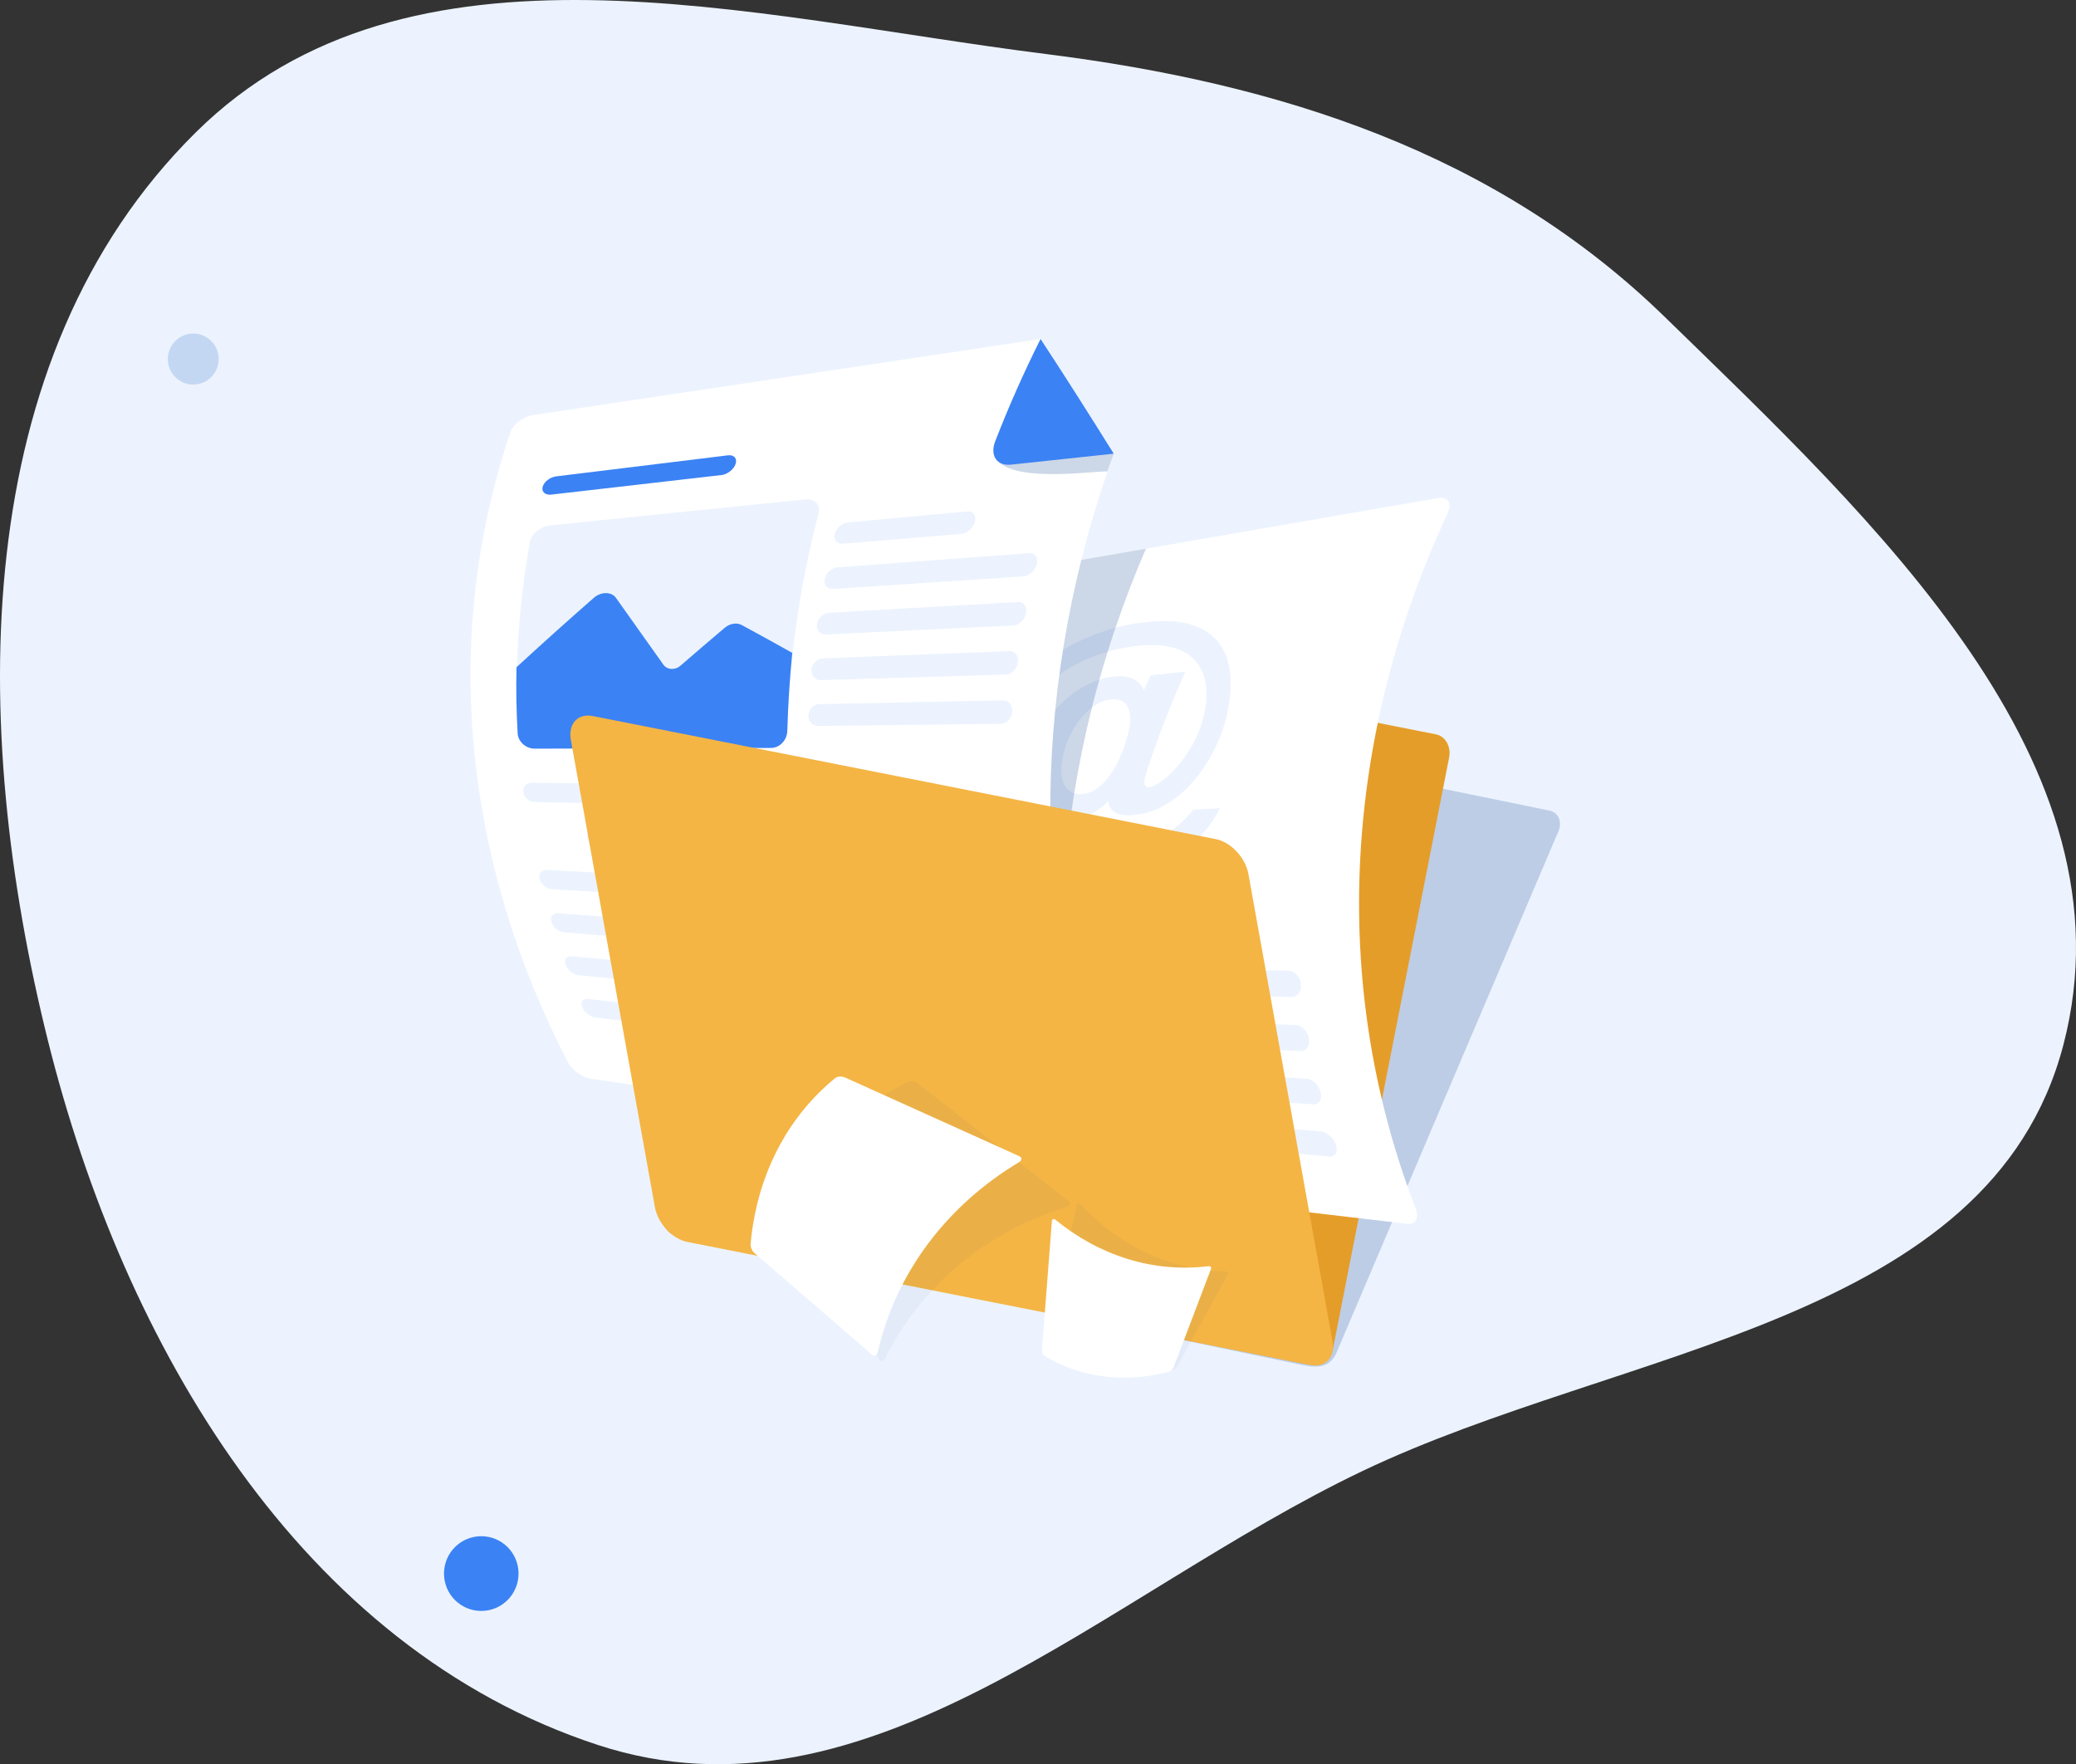 <svg width="173" height="147" viewBox="0 0 173 147" fill="none" xmlns="http://www.w3.org/2000/svg">
<rect x="0" y="0" width="173" height="147" fill="#333333" stroke="none"/>
<path fill-rule="evenodd" clip-rule="evenodd" d="M87.156 4.501C106.651 6.953 124.647 12.69 138.742 26.418C156.101 43.326 178.099 63.612 171.943 87.083C165.849 110.317 135.148 112.25 113.52 122.579C92.107 132.805 72.381 152.782 49.835 145.399C25.054 137.284 10.32 112.075 3.995 86.711C-2.512 60.619 -2.776 29.903 16.323 11.023C34.089 -6.54 62.405 1.389 87.156 4.501Z" fill="#ECF3FE"/>
<g style="mix-blend-mode:multiply" opacity="0.2">
<path d="M73.22 63.878L70.004 71.482L58.42 98.893L57.702 100.588C57.352 101.411 57.444 102.215 57.877 102.75C57.919 102.805 57.965 102.857 58.014 102.905C58.256 103.139 58.561 103.297 58.891 103.359L108.563 113.745C109.767 113.991 110.838 113.975 111.383 112.691L129.865 69.272C130.207 68.47 129.874 67.694 129.122 67.54L112.664 64.168C112.157 64.065 111.566 64.27 111.125 64.7L107.4 68.354L76.387 62.002C75.182 61.756 73.765 62.597 73.22 63.878Z" fill="#003889"/>
</g>
<path d="M63.03 58.437L61.358 67.058L55.337 98.135L54.963 100.056C54.779 100.99 55.035 101.891 55.576 102.481C55.874 102.818 56.273 103.049 56.713 103.14L108.485 113.597C109.74 113.845 110.805 113.8 111.091 112.344L120.762 63.115C120.94 62.205 120.45 61.342 119.667 61.188L102.527 57.802C102 57.698 101.449 57.943 101.097 58.437L98.112 62.633L65.815 56.254C64.562 56.005 63.315 56.985 63.03 58.437Z" fill="#E59D29"/>
<path d="M120.616 42.805C112.11 61.104 110.652 81.679 117.95 100.635C118.28 101.463 117.989 102.058 117.276 101.975C104.633 100.491 91.99 99.007 79.347 97.524C78.634 97.441 77.736 96.836 77.357 96.169C76.623 94.832 75.938 93.478 75.301 92.109C69.299 79.178 67.709 64.828 71.877 50.936C72.087 50.276 72.972 49.624 73.834 49.474C81.054 48.223 88.273 46.971 95.493 45.719C103.604 44.313 111.716 42.907 119.827 41.5C120.69 41.352 121.033 41.933 120.616 42.805Z" fill="white"/>
<path d="M102.481 55.859C102.33 54.833 101.964 53.984 101.363 53.316C100.763 52.647 99.939 52.197 98.893 51.948C97.667 51.655 96.393 51.737 95.184 51.873C94.432 51.961 93.687 52.106 92.957 52.308C92.008 52.571 91.081 52.909 90.184 53.317C88.671 54.002 87.235 54.88 85.976 55.972C85.957 55.988 85.937 56.004 85.922 56.02C84.782 57.012 83.793 58.185 83.053 59.505C82.672 60.183 82.364 60.9 82.136 61.644C81.936 62.294 81.802 62.963 81.735 63.64C81.68 64.167 81.672 64.699 81.711 65.228C81.765 65.979 81.931 66.718 82.201 67.42C82.378 67.875 82.6 68.311 82.865 68.72C83.089 69.067 83.343 69.395 83.622 69.699C83.827 69.923 84.045 70.135 84.275 70.333C84.307 70.36 84.34 70.387 84.372 70.415C85.282 71.194 86.595 71.85 87.73 72.184C88.058 72.281 88.397 72.37 88.747 72.446C89.07 72.519 89.401 72.58 89.738 72.626C90.588 72.741 91.447 72.786 92.304 72.76C93.427 72.731 94.465 72.594 95.417 72.349C96.327 72.118 97.201 71.761 98.013 71.289C98.787 70.835 99.49 70.268 100.098 69.607C100.328 69.356 100.545 69.093 100.748 68.82C101.024 68.448 101.275 68.059 101.499 67.654C101.555 67.553 101.611 67.452 101.665 67.347L99.438 67.462C99.348 67.574 99.26 67.683 99.17 67.788C98.798 68.225 98.38 68.62 97.924 68.968C97.645 69.179 97.351 69.37 97.045 69.541C96.082 70.078 94.834 70.476 93.761 70.605C92.433 70.764 91.056 70.854 89.709 70.631C89.618 70.617 89.524 70.602 89.435 70.584C89.265 70.551 89.098 70.514 88.934 70.473C88.072 70.263 87.299 69.954 86.626 69.55C86.469 69.458 86.32 69.36 86.176 69.256C85.892 69.053 85.624 68.828 85.377 68.581C84.999 68.205 84.674 67.778 84.414 67.312C84.331 67.165 84.254 67.01 84.184 66.852C83.936 66.288 83.777 65.689 83.713 65.077C83.663 64.595 83.665 64.11 83.718 63.629C83.815 62.718 84.043 61.827 84.395 60.983C84.63 60.41 84.916 59.86 85.25 59.339V59.337C85.253 59.334 85.253 59.331 85.255 59.33C85.426 59.061 85.612 58.801 85.808 58.547C86.47 57.689 87.254 56.932 88.134 56.3C89.051 55.645 90.047 55.108 91.099 54.704C91.433 54.573 91.776 54.456 92.125 54.35C92.186 54.332 92.247 54.313 92.309 54.298C93.039 54.087 93.785 53.934 94.539 53.84C94.973 53.785 95.41 53.754 95.848 53.747C96.489 53.739 97.067 53.795 97.582 53.919C98.422 54.123 99.079 54.477 99.551 54.981C100.023 55.486 100.326 56.116 100.46 56.873C100.494 57.065 100.517 57.259 100.53 57.454C100.57 58.051 100.52 58.69 100.378 59.37C100.156 60.457 99.741 61.494 99.152 62.432C98.558 63.383 97.939 64.142 97.273 64.711C96.608 65.279 96.089 65.573 95.712 65.597C95.659 65.601 95.606 65.591 95.558 65.569C95.51 65.547 95.469 65.513 95.438 65.47C95.367 65.379 95.341 65.248 95.359 65.077C95.376 64.914 95.462 64.578 95.625 64.065C96.539 61.322 97.578 58.657 98.752 56.014C98.764 55.989 98.769 55.975 98.781 55.951L98.685 55.963C97.566 56.087 97.005 56.15 95.886 56.277C95.657 56.772 95.545 57.02 95.326 57.516C94.939 56.599 94.084 56.24 92.779 56.375C92.382 56.42 91.991 56.509 91.613 56.638C90.826 56.9 90.041 57.313 89.458 57.748C88.513 58.456 87.49 59.557 86.878 60.575C86.325 61.495 85.826 62.784 85.72 63.878C85.683 64.225 85.678 64.575 85.704 64.924C85.757 65.526 85.918 66.055 86.186 66.507C86.599 67.203 87.177 67.69 87.903 67.96C88.321 68.116 88.764 68.195 89.21 68.192C89.394 68.191 89.578 68.178 89.761 68.152C89.903 68.132 90.043 68.105 90.182 68.069C90.978 67.866 91.696 67.436 92.353 66.771C92.425 67.204 92.616 67.512 92.917 67.697C93.217 67.882 93.651 67.962 94.215 67.933C95.191 67.883 96.142 67.607 96.994 67.125C97.875 66.633 98.67 65.98 99.389 65.163C100.115 64.335 100.728 63.414 101.213 62.425C101.696 61.459 102.056 60.435 102.282 59.378C102.311 59.243 102.337 59.11 102.36 58.979C102.569 57.82 102.618 56.78 102.481 55.859ZM94.112 60.632C93.974 61.411 93.717 62.231 93.34 63.09C92.965 63.945 92.503 64.665 91.947 65.244C91.39 65.824 90.786 66.131 90.129 66.171C89.959 66.183 89.79 66.169 89.624 66.132C89.589 66.124 89.553 66.114 89.519 66.102C89.228 66.008 88.977 65.821 88.803 65.57C88.677 65.391 88.585 65.19 88.531 64.977C88.432 64.611 88.41 64.164 88.471 63.64C88.573 62.788 88.822 61.96 89.206 61.194C89.573 60.432 90.084 59.75 90.71 59.185C90.804 59.102 90.9 59.023 90.994 58.952C91.511 58.559 92.044 58.332 92.581 58.277C92.9 58.243 93.173 58.273 93.398 58.367C93.62 58.459 93.807 58.62 93.93 58.827C94.06 59.041 94.139 59.299 94.17 59.601C94.201 59.904 94.18 60.244 94.112 60.632Z" fill="#ECF3FE"/>
<path d="M97.921 78.517L85.955 78.526C85.431 78.526 84.942 78.087 84.873 77.543C84.803 77 85.181 76.554 85.708 76.548L97.753 76.402C98.28 76.396 98.734 76.867 98.78 77.454C98.825 78.042 98.445 78.517 97.921 78.517Z" fill="#ECF3FE"/>
<path d="M107.61 83.07L77.544 82.382C77.026 82.37 76.502 81.949 76.381 81.438C76.26 80.927 76.591 80.518 77.112 80.523L107.354 80.871C107.874 80.877 108.343 81.378 108.413 81.988C108.481 82.598 108.127 83.082 107.61 83.07Z" fill="#ECF3FE"/>
<path d="M108.362 87.576L78.627 86.2C78.118 86.176 77.568 85.747 77.412 85.241C77.257 84.735 77.555 84.337 78.07 84.356L107.959 85.403C108.473 85.421 108.97 85.926 109.079 86.529C109.19 87.132 108.874 87.6 108.362 87.576Z" fill="#ECF3FE"/>
<path d="M109.418 92.013L79.969 89.975C79.462 89.94 78.89 89.508 78.701 89.008C78.512 88.508 78.779 88.126 79.289 88.155L108.872 89.876C109.381 89.905 109.906 90.413 110.056 91.006C110.205 91.599 109.925 92.049 109.418 92.013Z" fill="#ECF3FE"/>
<path d="M110.776 96.368L81.568 93.693C81.065 93.647 80.47 93.213 80.245 92.722C80.022 92.23 80.257 91.862 80.761 91.903L110.081 94.273C110.586 94.313 111.14 94.821 111.332 95.403C111.523 95.983 111.279 96.413 110.776 96.368Z" fill="#ECF3FE"/>
<g style="mix-blend-mode:multiply" opacity="0.2">
<path d="M95.493 45.72C94.557 47.889 93.712 50.085 92.957 52.308C92.732 52.969 92.516 53.632 92.309 54.297C92.065 55.072 91.833 55.85 91.613 56.632C91.395 57.403 91.189 58.176 90.995 58.952C90.398 61.316 89.906 63.7 89.519 66.103C89.407 66.796 89.304 67.491 89.21 68.187C89.107 68.948 89.016 69.708 88.936 70.468C88.865 71.126 88.802 71.786 88.749 72.445C88.636 73.8 88.559 75.157 88.516 76.517C88.494 77.185 88.481 77.855 88.477 78.526C88.473 79.236 88.477 79.945 88.49 80.654C88.504 81.314 88.525 81.975 88.553 82.635C88.584 83.333 88.624 84.031 88.674 84.729C88.719 85.377 88.773 86.025 88.835 86.674C88.9 87.357 88.974 88.041 89.057 88.724C89.132 89.357 89.216 89.99 89.309 90.623C89.406 91.289 89.512 91.955 89.626 92.62C89.731 93.234 89.843 93.849 89.963 94.462C90.011 94.708 90.061 94.954 90.111 95.2C90.291 96.035 89.917 96.556 89.255 96.354L75.303 92.11C69.3 79.179 67.71 64.829 71.879 50.937C72.088 50.276 72.973 49.625 73.835 49.474C81.054 48.224 88.273 46.973 95.493 45.72Z" fill="#003889"/>
</g>
<path d="M92.812 37.801C86.111 56.358 85.583 76.352 92.341 94.973C92.641 95.773 92.347 96.343 91.663 96.24L49.21 89.876C48.526 89.774 47.673 89.159 47.328 88.51C38.865 72.179 36.585 53.499 42.56 35.941C42.783 35.312 43.658 34.702 44.493 34.576L86.71 28.248C87.351 29.212 87.985 30.181 88.612 31.155C89.313 32.247 90.011 33.342 90.704 34.438C91.409 35.557 92.112 36.678 92.812 37.801Z" fill="white"/>
<g style="mix-blend-mode:multiply" opacity="0.2">
<path d="M82.931 38.146C84.202 40.217 90.487 39.31 92.281 39.272C92.488 38.682 92.594 38.388 92.812 37.801C89.518 37.906 86.225 38.021 82.931 38.146Z" fill="#003889"/>
</g>
<path d="M82.922 36.804C82.481 37.974 83.095 38.839 84.249 38.715L92.813 37.802C90.81 34.597 88.791 31.403 86.713 28.246C85.311 31.046 84.053 33.883 82.922 36.804Z" fill="#3B82F4"/>
<path d="M68.195 42.858C66.654 48.747 65.786 54.792 65.607 60.878C65.591 61.667 64.99 62.316 64.247 62.319L44.56 62.379C43.827 62.382 43.179 61.807 43.137 61.105C42.883 55.726 43.209 50.453 44.157 45.151C44.288 44.465 45.057 43.854 45.85 43.773L67.134 41.609C67.939 41.526 68.406 42.079 68.195 42.858Z" fill="#ECF3FE"/>
<path d="M66.021 54.399C65.809 56.558 65.672 58.709 65.608 60.878C65.593 61.667 64.992 62.316 64.249 62.319L44.562 62.379C43.828 62.382 43.18 61.808 43.139 61.105C43.035 59.271 42.993 57.431 43.044 55.594C45.169 53.638 47.317 51.71 49.487 49.811C50.086 49.289 50.955 49.286 51.33 49.815C52.642 51.672 53.959 53.526 55.279 55.377C55.592 55.818 56.25 55.863 56.706 55.467C57.928 54.407 59.157 53.355 60.392 52.31C60.821 51.948 61.391 51.853 61.812 52.079C63.221 52.841 64.624 53.614 66.021 54.399Z" fill="#3B82F4"/>
<path d="M80.102 44.484L70.229 45.306C69.739 45.345 69.436 44.981 69.559 44.491C69.682 44.001 70.186 43.568 70.68 43.523L80.624 42.615C81.118 42.569 81.393 42.953 81.247 43.471C81.102 43.989 80.592 44.443 80.102 44.484Z" fill="#ECF3FE"/>
<path d="M60.124 39.582L45.936 41.212C45.431 41.27 45.109 40.976 45.222 40.559C45.336 40.141 45.845 39.753 46.354 39.691L60.655 37.94C61.165 37.877 61.451 38.195 61.302 38.651C61.154 39.106 60.629 39.525 60.124 39.582Z" fill="#3B82F4"/>
<path d="M56.112 67.073L44.543 66.824C44.089 66.814 43.668 66.449 43.61 66.008C43.551 65.566 43.878 65.212 44.335 65.218L55.963 65.364C56.419 65.37 56.816 65.757 56.856 66.233C56.899 66.706 56.566 67.082 56.112 67.073Z" fill="#ECF3FE"/>
<path d="M83.391 72.049L49.892 70.657C49.443 70.638 49.012 70.257 48.935 69.805C48.857 69.353 49.167 68.998 49.618 69.013L83.278 70.114C83.729 70.129 84.113 70.576 84.143 71.113C84.174 71.649 83.84 72.068 83.391 72.049Z" fill="#ECF3FE"/>
<path d="M83.821 76.416L45.977 74.083C45.533 74.055 45.081 73.678 44.973 73.239C44.866 72.801 45.146 72.463 45.592 72.487L83.601 74.492C84.047 74.516 84.452 74.968 84.511 75.501C84.571 76.035 84.266 76.443 83.821 76.416Z" fill="#ECF3FE"/>
<path d="M84.493 80.741L46.995 77.683C46.555 77.648 46.086 77.266 45.954 76.83C45.823 76.394 46.079 76.066 46.521 76.098L84.167 78.839C84.609 78.871 85.034 79.326 85.123 79.853C85.213 80.38 84.934 80.776 84.493 80.741Z" fill="#ECF3FE"/>
<path d="M85.406 85.016L48.213 81.254C47.776 81.21 47.29 80.824 47.135 80.393C46.978 79.96 47.213 79.642 47.651 79.685L84.974 83.136C85.412 83.175 85.858 83.633 85.976 84.153C86.095 84.675 85.843 85.06 85.406 85.016Z" fill="#ECF3FE"/>
<path d="M86.561 89.231L49.632 84.787C49.198 84.735 48.696 84.348 48.515 83.922C48.335 83.495 48.546 83.187 48.981 83.236L86.022 87.382C86.457 87.431 86.924 87.888 87.073 88.4C87.221 88.91 86.995 89.281 86.561 89.231Z" fill="#ECF3FE"/>
<path d="M85.298 48.026L69.426 49.072C68.943 49.104 68.625 48.728 68.723 48.234C68.82 47.74 69.298 47.311 69.784 47.275L85.768 46.089C86.254 46.053 86.535 46.458 86.404 46.993C86.272 47.532 85.781 47.994 85.298 48.026Z" fill="#ECF3FE"/>
<path d="M84.465 52.109L68.816 52.864C68.34 52.887 68.007 52.502 68.079 52.005C68.151 51.508 68.603 51.083 69.082 51.056L84.836 50.163C85.314 50.136 85.613 50.55 85.509 51.09C85.405 51.629 84.941 52.086 84.465 52.109Z" fill="#ECF3FE"/>
<path d="M83.841 56.205L68.4 56.67C67.93 56.685 67.583 56.291 67.629 55.792C67.676 55.293 68.102 54.874 68.574 54.856L84.115 54.253C84.586 54.235 84.903 54.658 84.826 55.199C84.748 55.74 84.311 56.191 83.841 56.205Z" fill="#ECF3FE"/>
<path d="M83.426 60.307L68.178 60.488C67.715 60.494 67.35 60.095 67.371 59.593C67.393 59.093 67.793 58.68 68.259 58.67L83.598 58.356C84.064 58.346 84.396 58.777 84.348 59.319C84.299 59.858 83.889 60.302 83.426 60.307Z" fill="#ECF3FE"/>
<path d="M109.205 113.739L57.285 103.484C56.03 103.236 54.82 101.939 54.576 100.586L53.887 96.753L52.782 90.607L51.979 86.143L50.344 77.072L47.573 61.665C47.329 60.311 48.147 59.415 49.401 59.663L101.321 69.918C102.576 70.166 103.79 71.463 104.033 72.817L111.037 111.739C111.28 113.091 110.462 113.987 109.205 113.739Z" fill="#F4B545"/>
<g style="mix-blend-mode:multiply" opacity="0.2">
<g style="mix-blend-mode:multiply" opacity="0.2">
<path d="M88.902 100.56C82.359 102.611 76.862 106.961 73.779 113.149C73.647 113.423 73.432 113.486 73.289 113.287C70.762 109.757 68.235 106.227 65.708 102.697C65.565 102.498 65.511 102.132 65.59 101.884C65.757 101.392 65.939 100.909 66.137 100.434C68.005 95.954 71.241 92.262 75.682 90.129C75.896 90.03 76.262 90.104 76.498 90.286L82.407 94.889C84.62 96.614 86.833 98.338 89.046 100.061C89.283 100.246 89.216 100.466 88.902 100.56Z" fill="#003889"/>
</g>
</g>
<path d="M84.897 96.848C79.019 100.383 74.695 105.908 73.15 112.649C73.086 112.945 72.89 113.058 72.705 112.898L62.854 104.392C62.668 104.232 62.53 103.89 62.55 103.629C62.597 103.112 62.661 102.599 62.742 102.091C63.508 97.297 65.787 92.945 69.605 89.824C69.79 89.678 70.163 89.663 70.435 89.785L77.259 92.866C79.814 94.02 82.369 95.174 84.924 96.329C85.194 96.452 85.18 96.682 84.897 96.848Z" fill="white"/>
<g style="mix-blend-mode:multiply" opacity="0.2">
<g style="mix-blend-mode:multiply" opacity="0.2">
<path d="M90.076 100.354C93.213 103.75 97.446 105.841 102.092 105.928C102.296 105.928 102.397 106.043 102.318 106.187L98.092 113.878C98.013 114.023 97.806 114.162 97.632 114.185C97.286 114.225 96.94 114.254 96.595 114.271C93.337 114.428 90.16 113.527 87.58 111.437C87.458 111.335 87.397 111.09 87.439 110.893C87.799 109.248 88.159 107.602 88.519 105.956C88.924 104.107 89.328 102.258 89.732 100.409C89.773 100.213 89.926 100.19 90.076 100.354Z" fill="#003889"/>
</g>
</g>
<path d="M87.987 101.658C91.565 104.584 96.044 106.066 100.657 105.506C100.859 105.479 100.975 105.578 100.916 105.732L97.795 113.937C97.737 114.091 97.552 114.257 97.383 114.304C97.046 114.392 96.707 114.468 96.367 114.533C93.163 115.144 89.892 114.691 87.047 112.98C86.912 112.896 86.818 112.662 86.833 112.462C86.962 110.782 87.091 109.102 87.219 107.422L87.654 101.76C87.669 101.559 87.817 101.515 87.987 101.658Z" fill="white"/>
<path d="M40.105 134.228C41.821 134.228 43.211 132.834 43.211 131.114C43.211 129.394 41.821 128 40.105 128C38.39 128 37 129.394 37 131.114C37 132.834 38.39 134.228 40.105 134.228Z" fill="#3B82F4"/>
<path d="M17.605 31.421C18.434 30.59 18.434 29.244 17.605 28.414C16.777 27.583 15.435 27.583 14.607 28.414C13.779 29.244 13.779 30.59 14.607 31.421C15.435 32.251 16.777 32.251 17.605 31.421Z" fill="#C4D7F2"/>
</svg>
